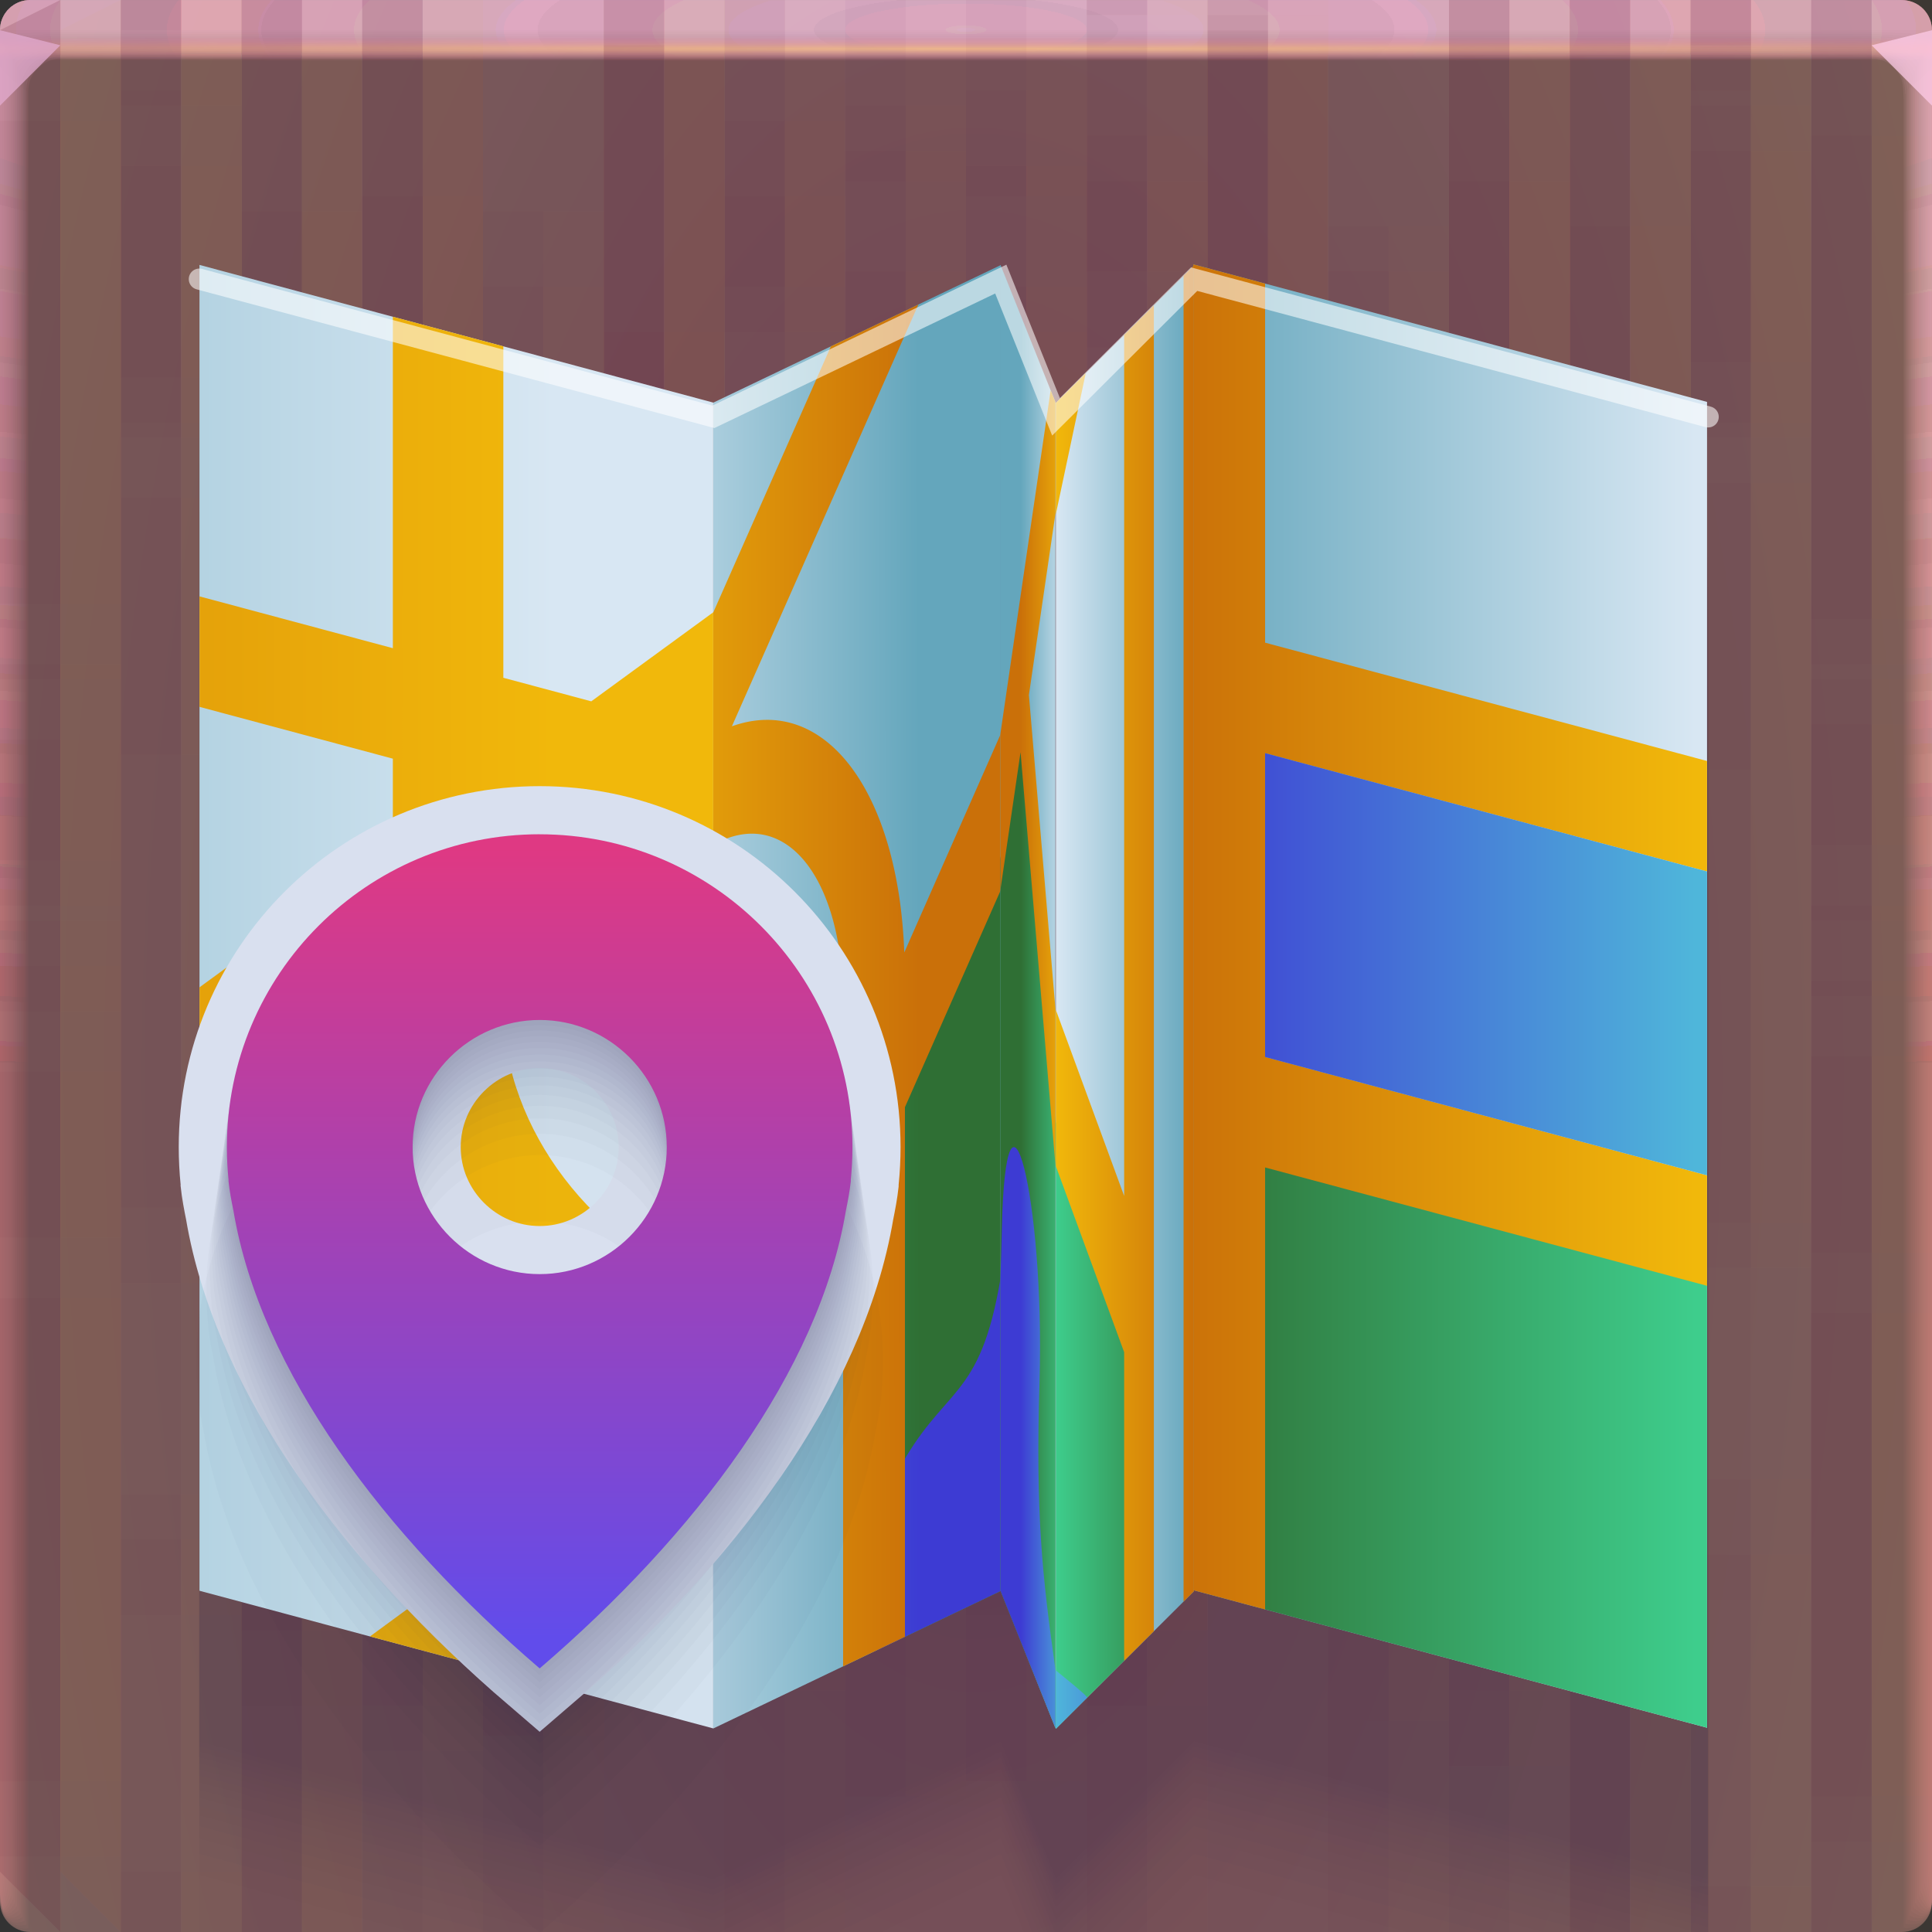 <?xml version="1.0" encoding="UTF-8"?>
<svg width="64" height="64" version="1.1" xmlns="http://www.w3.org/2000/svg" xmlns:xlink="http://www.w3.org/1999/xlink">
	<rect width="100%" height="100%" fill="#333333" stroke="none"/>
	<defs>
		<linearGradient id="linearGradient26581">
			<stop stop-color="#2f6f34" offset="0"/>
			<stop stop-color="#3ecd8c" offset="1"/>
		</linearGradient>
		<linearGradient id="linearGradient26326">
			<stop stop-color="#3d3bd3" offset="0"/>
			<stop stop-color="#4fb6da" offset="1"/>
		</linearGradient>
		<linearGradient id="linearGradient25766">
			<stop stop-color="#ca7009" offset="0"/>
			<stop stop-color="#f1b80b" offset="1"/>
		</linearGradient>
		<linearGradient id="linearGradient11370">
			<stop stop-color="#64a6bc" offset="0"/>
			<stop stop-color="#d8e7f3" offset="1"/>
		</linearGradient>
		<linearGradient id="e">
			<stop stop-color="#ebbbd6" stop-opacity=".11" offset="0"/>
			<stop stop-color="#ff9797" stop-opacity=".039" offset="1"/>
		</linearGradient>
		<radialGradient id="f" cx="31.744" cy="35.593" r="32" gradientTransform="matrix(-1.34 0 0 2.728 74.798 -61.501)" gradientUnits="userSpaceOnUse">
			<stop stop-color="#744655" offset="0"/>
			<stop stop-color="#7b665e" offset="1"/>
		</radialGradient>
		<radialGradient id="g" cx="35.574" cy="1.019" r="32" gradientTransform="matrix(0 1.125 -5.175 0 37.271 -39.029)" gradientUnits="userSpaceOnUse" xlink:href="#e"/>
		<radialGradient id="h" cx="35.574" cy="1.036" r="32" gradientTransform="matrix(0 1.125 -5.175 0 37.363 -39.029)" gradientUnits="userSpaceOnUse" xlink:href="#e"/>
		<radialGradient id="i" cx="35.574" cy="1.055" r="32" gradientTransform="matrix(0 1.125 -5.175 0 37.458 -39.029)" gradientUnits="userSpaceOnUse" xlink:href="#e"/>
		<radialGradient id="j" cx="35.574" cy="1.071" r="32" gradientTransform="matrix(0 1.125 -5.175 0 37.544 -39.029)" gradientUnits="userSpaceOnUse" xlink:href="#e"/>
		<radialGradient id="k" cx="35.574" cy="1.091" r="32" gradientTransform="matrix(0 1.125 -5.175 0 37.648 -39.029)" gradientUnits="userSpaceOnUse" xlink:href="#e"/>
		<radialGradient id="l" cx="35.574" cy="1.113" r="32" gradientTransform="matrix(0 1.125 -5.175 0 37.758 -39.029)" gradientUnits="userSpaceOnUse" xlink:href="#e"/>
		<radialGradient id="m" cx="35.574" cy="1.135" r="32" gradientTransform="matrix(0 1.125 -5.175 0 37.875 -39.029)" gradientUnits="userSpaceOnUse" xlink:href="#e"/>
		<radialGradient id="n" cx="35.574" cy="1.159" r="32" gradientTransform="matrix(0 1.125 -5.175 0 38 -39.029)" gradientUnits="userSpaceOnUse" xlink:href="#e"/>
		<radialGradient id="o" cx="35.574" cy="1.18" r="32" gradientTransform="matrix(0 1.125 -5.175 0 38.107 -39.029)" gradientUnits="userSpaceOnUse" xlink:href="#e"/>
		<radialGradient id="p" cx="35.574" cy="1.208" r="32" gradientTransform="matrix(0 1.125 -5.175 0 38.252 -39.029)" gradientUnits="userSpaceOnUse" xlink:href="#e"/>
		<radialGradient id="q" cx="35.574" cy="1.239" r="32" gradientTransform="matrix(0 1.125 -5.175 0 38.411 -39.029)" gradientUnits="userSpaceOnUse" xlink:href="#e"/>
		<radialGradient id="r" cx="35.574" cy="1.273" r="32" gradientTransform="matrix(0 1.125 -5.175 0 38.587 -39.029)" gradientUnits="userSpaceOnUse" xlink:href="#e"/>
		<radialGradient id="s" cx="35.574" cy="1.304" r="32" gradientTransform="matrix(0 1.125 -5.175 0 38.75 -39.029)" gradientUnits="userSpaceOnUse" xlink:href="#e"/>
		<radialGradient id="t" cx="35.574" cy="1.346" r="32" gradientTransform="matrix(0 1.125 -5.175 0 38.966 -39.029)" gradientUnits="userSpaceOnUse" xlink:href="#e"/>
		<radialGradient id="u" cx="35.574" cy="1.393" r="32" gradientTransform="matrix(0 1.125 -5.175 0 39.208 -39.029)" gradientUnits="userSpaceOnUse" xlink:href="#e"/>
		<radialGradient id="v" cx="35.574" cy="1.439" r="32" gradientTransform="matrix(0 1.125 -5.175 0 39.446 -39.029)" gradientUnits="userSpaceOnUse" xlink:href="#e"/>
		<radialGradient id="w" cx="15.111" cy="1.397" r="32" gradientTransform="matrix(0 .013 -2.532 0 35.666 1.42)" gradientUnits="userSpaceOnUse" xlink:href="#e">
			<stop stop-color="#ffc68a" stop-opacity=".756" offset="0"/>
			<stop stop-color="#ff92bc" stop-opacity="0" offset="1"/>
		</radialGradient>
		<linearGradient id="linearGradient62917" x1="-44.916" x2="-3.149" y1="47.492" y2="47.492" gradientUnits="userSpaceOnUse" xlink:href="#linearGradient11370"/>
		<linearGradient id="linearGradient62919" x1="-44.916" x2="-3.149" y1="47.492" y2="47.492" gradientUnits="userSpaceOnUse" xlink:href="#linearGradient25766"/>
		<linearGradient id="linearGradient62921" x1="39.551" x2="56.467" y1="31.364" y2="31.364" gradientUnits="userSpaceOnUse" xlink:href="#linearGradient11370"/>
		<linearGradient id="linearGradient62933" x1="15.871" x2="-6.084" y1="57" y2="56.925" gradientUnits="userSpaceOnUse" xlink:href="#linearGradient11370"/>
		<linearGradient id="linearGradient62935" x1="15.871" x2="-6.084" y1="57" y2="56.925" gradientUnits="userSpaceOnUse" xlink:href="#linearGradient26581"/>
		<linearGradient id="linearGradient62937" x1="15.871" x2="-6.084" y1="57" y2="56.925" gradientUnits="userSpaceOnUse" xlink:href="#linearGradient26326"/>
		<linearGradient id="linearGradient62939" x1="15.871" x2="-6.084" y1="57" y2="56.925" gradientUnits="userSpaceOnUse" xlink:href="#linearGradient25766"/>
		<linearGradient id="linearGradient62953" x1="28.053" x2="44.97" y1="55.045" y2="55.045" gradientUnits="userSpaceOnUse" xlink:href="#linearGradient11370"/>
		<linearGradient id="linearGradient62955" x1="28.053" x2="44.97" y1="55.045" y2="55.045" gradientUnits="userSpaceOnUse" xlink:href="#linearGradient26581"/>
		<linearGradient id="linearGradient62957" x1="28.053" x2="44.97" y1="55.045" y2="55.045" gradientUnits="userSpaceOnUse" xlink:href="#linearGradient26326"/>
		<linearGradient id="linearGradient62959" x1="28.053" x2="44.97" y1="55.045" y2="55.045" gradientUnits="userSpaceOnUse" xlink:href="#linearGradient25766"/>
		<linearGradient id="linearGradient62973" x1="58.402" x2="39.801" y1="56.998" y2="57" gradientUnits="userSpaceOnUse" xlink:href="#linearGradient11370"/>
		<linearGradient id="linearGradient62975" x1="58.402" x2="39.801" y1="56.998" y2="57" gradientUnits="userSpaceOnUse" xlink:href="#linearGradient26581"/>
		<linearGradient id="linearGradient62977" x1="58.402" x2="39.801" y1="56.998" y2="57" gradientUnits="userSpaceOnUse" xlink:href="#linearGradient26326"/>
		<linearGradient id="linearGradient62979" x1="58.402" x2="39.801" y1="56.998" y2="57" gradientUnits="userSpaceOnUse" xlink:href="#linearGradient25766"/>
		<linearGradient id="linearGradient62993" x1="57.717" x2="76.589" y1="36.265" y2="36.265" gradientUnits="userSpaceOnUse" xlink:href="#linearGradient11370"/>
		<linearGradient id="linearGradient62995" x1="57.717" x2="76.589" y1="36.265" y2="36.265" gradientUnits="userSpaceOnUse" xlink:href="#linearGradient26581"/>
		<linearGradient id="linearGradient62997" x1="57.717" x2="76.589" y1="36.265" y2="36.265" gradientUnits="userSpaceOnUse" xlink:href="#linearGradient25766"/>
		<linearGradient id="linearGradient62999" x1="57.717" x2="76.589" y1="36.265" y2="36.265" gradientUnits="userSpaceOnUse" xlink:href="#linearGradient26326"/>
		<linearGradient id="linearGradient64199" x1="31.856" x2="31.856" y1="49.099" y2="16.189" gradientTransform="matrix(.797 0 0 .797 -7.628 15.15)" gradientUnits="userSpaceOnUse">
			<stop stop-color="#614ceb" offset="0"/>
			<stop stop-color="#df3983" offset="1"/>
		</linearGradient>
	</defs>
	<path d="M1 0C.446 0 0 .446 0 1v62c0 .554.446 1 1 1h62c.554 0 1-.446 1-1V1c0-.554-.446-1-1-1z" fill="url(#f)"/>
	<path transform="translate(0 .002)" d="M1 0C.446 0 0 .446 0 1v62-.224V63 1h1.752c19.15.002 39.445 0 60.213 0H64v62-.334V63 1a.998.998 0 0 0-1-1z" fill="url(#g)"/>
	<path transform="translate(0 .002)" d="M1 0a.998.998 0 0 0-1 1.006v61.98-.197c0-.277.004-.184.01.246.012.016.03-.297.052-.897v-61c.072-.009.133-.013.185-.013.29-.016.357-.032.774-.044.246-.011.496-.019.747-.019 19.183.002 39.392 0 60.2 0 .346 0 .689.012 1.023.03.268.01.389.02.52.033.106 0 .22.01.427.028v60.744c.027.754.05 1.148.059 1.123l.003-.334v.286V1.21c0-.143 0-.22-.002-.224A.996.996 0 0 0 62.986 0H1" fill="url(#h)"/>
	<path transform="translate(0 .002)" d="M1 0a.998.998 0 0 0-1 1.006v61.966-.169c0-.245.008-.145.021.266.022.034.06-.247.104-.807V1.274a.744.744 0 0 1 .173-.025c.27-.031.341-.064.743-.088.242-.022.492-.037.742-.037 19.217.002 39.34 0 60.187 0 .347 0 .69.024 1.013.06.256.02.372.042.494.065.1 0 .206.02.398.057v60.731c.055.703.102 1.052.119 1.003.004-.154.006-.265.006-.333v.237V1.196c0-.139 0-.215-.003-.224A.994.994 0 0 0 63.19.02a1.025 1.025 0 0 0-.217-.02H1" fill="url(#i)"/>
	<path transform="translate(0 .002)" d="M1 0a.998.998 0 0 0-1 1.005v61.953-.14c0-.213.012-.107.031.287.034.05.091-.198.156-.718V1.413a.45.45 0 0 1 .16-.037c.252-.048.327-.097.715-.132.238-.034.487-.056.737-.056 19.25.002 39.286 0 60.173 0 .348 0 .688.036 1.001.09.244.029.356.062.47.098.091 0 .19.03.37.085v60.718c.082.653.151.957.176.884.007-.152.01-.262.01-.333v.188V1.184c0-.135 0-.21-.004-.224a.992.992 0 0 0-.819-.94 1.041 1.041 0 0 0-.217-.018H.999" fill="url(#j)"/>
	<path transform="translate(0 .002)" d="M1 0a.998.998 0 0 0-1 1.005v61.939-.113c0-.18.015-.068.042.308.045.067.121-.149.208-.629V1.55a.312.312 0 0 1 .148-.05c.232-.063.311-.128.684-.176.234-.044.483-.074.732-.074 19.284.002 39.234 0 60.16 0 .35 0 .689.048.991.12.232.039.34.083.444.13.085 0 .176.04.341.114v60.704c.11.603.203.862.236.764a5.23 5.23 0 0 0 .014-.333v.14V1.168c0-.13-.002-.206-.006-.224a.991.991 0 0 0-.83-.927 1.066 1.066 0 0 0-.22-.017H1" fill="url(#k)"/>
	<path transform="translate(0 .002)" d="M1 0a.998.998 0 0 0-1 1.004V62.93v-.084c0-.148.02-.029.052.328.056.084.152-.099.26-.539V1.686c.053-.04.097-.061.136-.061.212-.08.297-.16.655-.22.23-.056.477-.093.727-.093 19.317.002 39.18 0 60.147 0 .35 0 .688.06.98.151.22.047.322.102.418.162.078 0 .162.049.313.142v60.69c.137.553.253.767.295.645A4.7 4.7 0 0 0 64 62.77v.09V1.155c0-.126-.002-.202-.007-.224a.99.99 0 0 0-.843-.914A1.099 1.099 0 0 0 62.932 0H1" fill="url(#l)"/>
	<path transform="translate(0 .002)" d="M1 0a.998.998 0 0 0-1 1.004v61.912-.056c0-.117.023.01.063.349.067.1.182-.05.312-.45V1.824c.048-.049.088-.074.123-.074.193-.095.282-.192.626-.264.225-.067.472-.11.721-.11h60.133c.352 0 .688.071.97.18.144.033.279.1.393.194.07 0 .147.059.284.17V62.6c.164.502.304.671.354.524.014-.14.02-.25.02-.331v.042V1.14c0-.121-.002-.197-.009-.224a.99.99 0 0 0-.854-.902A1.142 1.142 0 0 0 62.918 0H1" fill="url(#m)"/>
	<path transform="translate(0 .002)" d="M1 0a.998.998 0 0 0-1 1.004v61.898-.029c0-.084.027.049.073.37.079.117.212 0 .365-.36V1.96c.043-.057.079-.086.11-.086.174-.112.267-.225.596-.309a2.19 2.19 0 0 1 .717-.129c19.385.002 39.075 0 60.12 0 .353 0 .687.084.958.211a.81.81 0 0 1 .368.227c.063 0 .132.068.256.199v60.665c.192.452.354.576.413.404.014-.11.022-.22.024-.33V1.125c0-.117-.004-.193-.01-.224a.99.99 0 0 0-.868-.89A1.198 1.198 0 0 0 62.905 0H1" fill="url(#n)"/>
	<path transform="translate(0 .002)" d="M1 0a.998.998 0 0 0-1 1.003v61.885c0-.052.03.087.084.39.09.135.242.05.416-.27V2.097C.538 2.034.57 2 .599 2c.154-.127.251-.257.566-.352.217-.089.463-.148.711-.148 19.418.002 39.022 0 60.107 0 .355 0 .687.096.947.242.138.05.257.14.343.258.056 0 .118.079.227.227v60.651c.22.402.406.482.473.285.018-.132.027-.243.027-.33V1.112c0-.113-.004-.188-.012-.224a.99.99 0 0 0-.879-.877A1.273 1.273 0 0 0 62.891 0H1.001" fill="url(#o)"/>
	<path transform="translate(0 .002)" d="M1 0a.998.998 0 0 0-1 1.003v61.899c0-.02.035.126.094.41.101.152.273.1.468-.18V2.235c.034-.073.062-.11.087-.11.135-.143.236-.29.536-.397.213-.1.459-.166.707-.166 19.452.002 38.969 0 60.093 0 .356 0 .687.108.936.272.134.06.246.162.317.29.05 0 .103.089.2.256v60.64c.246.352.455.386.531.165.02-.128.03-.239.03-.33V1.1c0-.108-.004-.184-.013-.224a.99.99 0 0 0-.891-.864 1.376 1.376 0 0 0-.218-.01H1" fill="url(#p)"/>
	<path transform="translate(0 .002)" d="M1 0a.998.998 0 0 0-1 1.002v61.913c0 .013.039.165.105.432.112.168.303.148.52-.092V2.373c.029-.081.053-.123.074-.123.116-.159.222-.321.507-.44a1.52 1.52 0 0 1 .701-.185c19.486.002 38.916 0 60.08 0 .357 0 .687.12.925.302a.66.66 0 0 1 .292.323c.043 0 .089.098.171.284V63.16c.275.302.507.29.591.046.022-.125.034-.236.034-.33V1.085c0-.104-.005-.18-.016-.224a.99.99 0 0 0-.903-.852 1.514 1.514 0 0 0-.218-.008H1" fill="url(#q)"/>
	<path transform="translate(0 .002)" d="M1 0a.998.998 0 0 0-1 1.002V62.93c0 .045.042.203.115.453.123.184.333.197.572-.003V2.51c.024-.089.045-.135.062-.135.097-.174.207-.353.478-.484.204-.122.448-.203.696-.203 19.519.002 38.863 0 60.067 0a1.4 1.4 0 0 1 .914.332c.15.103.224.225.267.355.035 0 .073.108.142.313V63.3c.302.251.557.196.65-.074a1.7 1.7 0 0 0 .037-.33V1.071c0-.1-.006-.175-.017-.224a.99.99 0 0 0-.915-.84A1.712 1.712 0 0 0 62.85 0H1" fill="url(#r)"/>
	<path transform="translate(0 .002)" d="M1 0a.998.998 0 0 0-1 1.002v61.942c0 .077.046.242.126.473.134.201.363.246.624.086V2.647C.77 2.55.785 2.5.8 2.5a.981.981 0 0 1 .447-.529c.2-.133.444-.221.691-.221 19.553.002 38.811 0 60.053 0 .36 0 .686.144.903.362a.688.688 0 0 1 .242.388c.028 0 .059.118.114.341v60.598c.33.2.608.1.709-.194.026-.117.04-.228.04-.329V1.056c0-.095-.006-.17-.018-.224a.991.991 0 0 0-.927-.827A2.015 2.015 0 0 0 62.836 0H1" fill="url(#s)"/>
	<path transform="translate(0 .002)" d="M1 0a.998.998 0 0 0-1 1.001v61.956c0 .11.05.281.136.494.146.218.394.296.677.176V2.784c.014-.105.026-.16.036-.16a.967.967 0 0 1 .419-.572c.196-.144.439-.24.686-.24 19.586.002 38.758 0 60.04 0 .36 0 .685.156.892.392a.73.73 0 0 1 .216.42c.021 0 .044.128.086.37v60.585c.356.15.658.005.768-.314.029-.114.044-.224.044-.328V1.042c0-.09-.007-.166-.02-.224a.992.992 0 0 0-.94-.814 2.524 2.524 0 0 0-.217-.005H1" fill="url(#t)"/>
	<path transform="translate(0 .002)" d="M1 0a.998.998 0 0 0-1 1v61.972c0 .142.054.32.147.515.156.241.453.35.728.265V2.922c.01-.114.018-.172.025-.172a.97.97 0 0 1 .389-.617c.192-.155.434-.258.68-.258 19.62.002 38.705 0 60.027 0 .362 0 .686.168.882.422.11.127.176.286.19.453.015 0 .03.137.057.398V63.72c.385.1.71-.09.828-.434.03-.11.047-.22.047-.328V1.028c0-.086-.007-.161-.021-.224a.994.994 0 0 0-.951-.802A3.563 3.563 0 0 0 62.809 0H1" fill="url(#u)"/>
	<path transform="translate(0 .002)" d="M1 0a.998.998 0 0 0-1 1v61.986c0 .174.058.358.157.535.17.259.473.397.78.355V3.06c.005-.122.01-.185.013-.185a.987.987 0 0 1 .36-.66c.187-.166.429-.277.675-.277 19.653.002 38.652 0 60.013 0 .363 0 .685.18.87.452.102.141.16.31.166.485.007 0 .015.147.028.427V63.86c.412.05.76-.186.887-.553a1.1 1.1 0 0 0 .05-.328V1.014A.996.996 0 0 0 63.014 0a6.67 6.67 0 0 0-.219 0H1" fill="url(#v)"/>
	<path transform="translate(0 .002)" d="M1 0a.998.998 0 0 0-1 1v1h64v-.998a.998.998 0 0 0-1-1H1z" fill="url(#w)"/>
	<path d="m0 1v2.5l2-2zm64 2.5-2-2 2-0.5z" fill="#ffccf4" fill-opacity=".734"/>
	<g>
		<g>
			<g fill="#662f43" fill-opacity=".04">
				<path d="M2 0 0 1v21.5h2zm2 0v3.5h2V0zm4 0v17.5h2V0zm4 0v32.5h2V0zm8 0v27.5h2V0zm16 0v.5h2V0zm12 0v19.5h2V0zm4 0v33.5h2V0zm4 0v14.5h2V0zm4 0v30.5h2V0zM40 .5v37h2V.5zm-36 5v37h2v-37zm28 0v37h2v-37zm-8 1v37h2v-37zm-8 3v37h2v-37zm12 2v37h2v-37zm16 5v37h2v-37zm-36 3v37h2v-37zm28 0v37h2v-37zm12 2v37h2v-37zm-48 3v37h2v-37zm60 8V64h2V32.5zm-8 5V64h2V37.5zm4 14V64h2V51.5z"/>
				<path d="M2 0 0 1v29h2zm2 0v14h2V0zm4 0v33h2V0zm4 0v19h2V0zm8 0v37h2V0zm20 0v27h2V0zm8 0v32h2V0zm4 0v17h2V0zm4 0v3h2V0zm4 0v22h2V0zM28 5v37h2V5zm28 0v37h2V5zM36 6v37h2V6zm8 3v37h2V9zm-12 2v37h2V11zm-16 5v37h2V16zm8 3v37h2V19zm28 0v37h2V19zm-40 2v37h2V21zm48 3v37h2V24zM0 32v30l2 2V32zm8 5v27h2V37zM4 51v13h2V51z"/>
				<path d="M2 0 0 1v27.5h2zm2 0v12.5h2V0zm4 0v31.5h2V0zm4 0v17.5h2V0zm8 0v35.5h2V0zm20 0v25.5h2V0zm8 0v30.5h2V0zm4 0v15.5h2V0zm4 0v1.5h2V0zm4 0v20.5h2V0zM28 3.5v37h2v-37zm28 0v37h2v-37zm-20 1v37h2v-37zm8 3v37h2v-37zm-12 2v37h2v-37zm-16 5v37h2v-37zm8 3v37h2v-37zm28 0v37h2v-37zm-40 2v37h2v-37zm48 3v37h2v-37zm-60 8V62l2 2V30.5zm8 5V64h2V35.5zm-4 14V64h2V49.5z"/>
				<path d="M2 0 0 1v19h2zm2 0v1h2V0zm4 0v15h2V0zm4 0v30h2V0zm8 0v25h2V0zm20 0v35h2V0zm8 0v17h2V0zm4 0v31h2V0zm4 0v12h2V0zm4 0v28h2V0zM4 3v37h2V3zm28 0v37h2V3zm-8 1v37h2V4zm-8 3v37h2V7zm12 2v37h2V9zm16 5v37h2V14zM8 17v37h2V17zm28 0v37h2V17zm12 2v37h2V19zM0 22v37h2V22zm60 8v34h2V30zm-8 5v29h2V35zm4 14v15h2V49z"/>
				<path d="M2 0 0 1v32.5h2zm2 0v14.5h2V0zm4 0v28.5h2V0zm16 0v9.5h2V0zm8 0v6.5h2V0zm4 0v11.5h2V0zm12 0v30.5h2V0zm8 0v25.5h2V0zM20 1.5v37h2v-37zm40 3v37h2v-37zm-48 2v37h2v-37zm40 1v37h2v-37zm-12 4v37h2v-37zm-36 5v37h2v-37zm28 0v37h2v-37zm-8 1v37h2v-37zm-8 3v37h2v-37zm12 2v37h2v-37zm16 5V64h2V27.5zm-36 3V64h2V30.5zm28 0V64h2V30.5zm12 2V64h2V32.5zm-48 3V62l2 2V35.5zm60 8V64h2V43.5zm-8 5V64h2V48.5zm4 14V64h2v-1.5z"/>
				<path d="M4 0v25h2V0zm8 0v30h2V0zm12 0v11h2V0zm4 0v6h2V0zm8 0v9h2V0zm16 0v28h2V0zm4 0v14h2V0zm4 0v33h2V0zM40 1v37h2V1zM0 4v37h2V4zm48 2v37h2V6zM8 7v37h2V7zm12 4v37h2V11zm8 5v37h2V16zm28 0v37h2V16zm-20 1v37h2V17zm8 3v37h2V20zm-12 2v37h2V22zm-16 5v37h2V27zm8 3v34h2V30zm28 0v34h2V30zm-40 2v32h2V32zm48 3v29h2V35zM0 43v19l2 2V43zm8 5v16h2V48zM4 62v2h2v-2z"/>
			</g>
			<g fill="#ff953a" fill-opacity=".01">
				<path d="M4 0 2 1v21.5h2zm2 0v3.5h2V0zm4 0v17.5h2V0zm4 0v32.5h2V0zm8 0v27.5h2V0zm16 0v.5h2V0zm12 0v19.5h2V0zm4 0v33.5h2V0zm4 0v14.5h2V0zm4 0v30.5h2V0zM42 .5v37h2V.5zm-36 5v37h2v-37zm28 0v37h2v-37zm-8 1v37h2v-37zm-8 3v37h2v-37zm12 2v37h2v-37zm16 5v37h2v-37zm-36 3v37h2v-37zm28 0v37h2v-37zm12 2v37h2v-37zm-48 3v37h2v-37zm60 8V64h2V32.5zm-8 5V64h2V37.5zm4 14V64h2V51.5z"/>
				<path d="M4 0 2 1v29h2zm2 0v14h2V0zm4 0v33h2V0zm4 0v19h2V0zm8 0v37h2V0zm20 0v27h2V0zm8 0v32h2V0zm4 0v17h2V0zm4 0v3h2V0zm4 0v22h2V0zM30 5v37h2V5zm28 0v37h2V5zM38 6v37h2V6zm8 3v37h2V9zm-12 2v37h2V11zm-16 5v37h2V16zm8 3v37h2V19zm28 0v37h2V19zm-40 2v37h2V21zm48 3v37h2V24zM2 32v30l2 2V32zm8 5v27h2V37zM6 51v13h2V51z"/>
				<path d="M4 0 2 1v27.5h2zm2 0v12.5h2V0zm4 0v31.5h2V0zm4 0v17.5h2V0zm8 0v35.5h2V0zm20 0v25.5h2V0zm8 0v30.5h2V0zm4 0v15.5h2V0zm4 0v1.5h2V0zm4 0v20.5h2V0zM30 3.5v37h2v-37zm28 0v37h2v-37zm-20 1v37h2v-37zm8 3v37h2v-37zm-12 2v37h2v-37zm-16 5v37h2v-37zm8 3v37h2v-37zm28 0v37h2v-37zm-40 2v37h2v-37zm48 3v37h2v-37zm-60 8V62l2 2V30.5zm8 5V64h2V35.5zm-4 14V64h2V49.5z"/>
				<path d="M4 0 2 1v19h2zm2 0v1h2V0zm4 0v15h2V0zm4 0v30h2V0zm8 0v25h2V0zm20 0v35h2V0zm8 0v17h2V0zm4 0v31h2V0zm4 0v12h2V0zm4 0v28h2V0zM6 3v37h2V3zm28 0v37h2V3zm-8 1v37h2V4zm-8 3v37h2V7zm12 2v37h2V9zm16 5v37h2V14zm-36 3v37h2V17zm28 0v37h2V17zm12 2v37h2V19zM2 22v37h2V22zm60 8v34h2V30zm-8 5v29h2V35zm4 14v15h2V49z"/>
				<path d="M4 0 2 1v32.5h2zm2 0v14.5h2V0zm4 0v28.5h2V0zm16 0v9.5h2V0zm8 0v6.5h2V0zm4 0v11.5h2V0zm12 0v30.5h2V0zm8 0v25.5h2V0zM22 1.5v37h2v-37zm40 3v37h2v-37zm-48 2v37h2v-37zm40 1v37h2v-37zm-12 4v37h2v-37zm-36 5v37h2v-37zm28 0v37h2v-37zm-8 1v37h2v-37zm-8 3v37h2v-37zm12 2v37h2v-37zm16 5V64h2V27.5zm-36 3V64h2V30.5zm28 0V64h2V30.5zm12 2V64h2V32.5zm-48 3V62l2 2V35.5zm60 8V64h2V43.5zm-8 5V64h2V48.5zm4 14V64h2v-1.5z"/>
				<path d="M6 0v25h2V0zm8 0v30h2V0zm12 0v11h2V0zm4 0v6h2V0zm8 0v9h2V0zm16 0v28h2V0zm4 0v14h2V0zm4 0v33h2V0zM42 1v37h2V1zM2 4v37h2V4zm48 2v37h2V6zM10 7v37h2V7zm12 4v37h2V11zm8 5v37h2V16zm28 0v37h2V16zm-20 1v37h2V17zm8 3v37h2V20zm-12 2v37h2V22zm-16 5v37h2V27zm8 3v34h2V30zm28 0v34h2V30zm-40 2v32h2V32zm48 3v29h2V35zM2 43v19l2 2V43zm8 5v16h2V48zM6 62v2h2v-2z"/>
			</g>
		</g>
	</g>
	<g>
		<g transform="translate(0,5)" fill="#15004e" fill-opacity=".02" opacity=".541">
			<path d="m6.6 15.344v43.943l5.652 1.516 2.404 0.644 8.973 2.404v-2e-3l4.299-2.061 1.162-0.555 0.803-0.387 0.037-0.018 0.047-0.021 3.174-1.522 1.83 4.562 1.043-1.039 1.279-1.275 0.926-0.924 0.984-0.981 0.344-0.342 2.381 0.637 14.648 3.926v-43.943l-14.648-3.926-2.381-0.637-0.344 0.342-0.984 0.98-0.984 0.983-1.273 1.268v2e-3l-0.99 0.986-1.83-4.562-2.728 1.309-2.898 1.389-3.894 1.865-6.957-1.863z"/>
			<path d="m6.6 13.168v43.943l8.057 2.16 8.973 2.404v-2e-3l4.299-2.061 1.162-0.555 0.803-0.387 0.037-0.018 0.047-0.021 3.174-1.522 1.83 4.562 1.043-1.039 1.279-1.275 0.926-0.924 0.984-0.981 0.344-0.342 2.381 0.637 14.648 3.926v-43.943l-14.648-3.926-2.381-0.637-0.344 0.342-0.984 0.981-0.984 0.982-1.273 1.268v2e-3l-0.99 0.986-1.83-4.562-2.728 1.309-2.898 1.389-3.894 1.865-6.957-1.863z"/>
			<path d="m6.6 12.472v43.943l5.652 1.516 2.404 0.644 8.973 2.404v-2e-3l4.299-2.061 1.162-0.555 0.803-0.387 0.037-0.018 0.047-0.021 3.174-1.522 1.83 4.562 1.043-1.039 1.279-1.275 0.926-0.924 0.984-0.98 0.344-0.342 2.381 0.637 14.648 3.926v-43.943l-14.648-3.926-2.381-0.637-0.344 0.342-0.984 0.981-0.984 0.982-1.273 1.268v2e-3l-0.99 0.986-1.83-4.562-2.728 1.309-2.898 1.389-3.894 1.865-6.957-1.863z"/>
			<path d="m6.6 11.967v43.943l5.652 1.516 2.404 0.644 8.973 2.404v-2e-3l4.299-2.061 1.162-0.555 0.803-0.387 0.037-0.018 0.047-0.021 3.174-1.522 1.83 4.562 1.043-1.039 1.279-1.275 0.926-0.924 0.984-0.981 0.344-0.342 2.381 0.637 14.648 3.926v-43.943l-14.648-3.926-2.381-0.637-0.344 0.342-0.984 0.981-0.984 0.982-1.273 1.268v2e-3l-0.99 0.986-1.83-4.562-2.728 1.309-2.898 1.389-3.894 1.865-6.957-1.863z"/>
			<path d="m6.6 11.555v43.943l5.652 1.516 2.404 0.644 8.973 2.404v-2e-3l4.299-2.061 1.162-0.555 0.803-0.387 0.037-0.018 0.047-0.021 3.174-1.522 1.83 4.562 1.043-1.039 1.279-1.275 0.926-0.924 0.984-0.981 0.344-0.342 2.381 0.637 14.648 3.926v-43.943l-14.648-3.926-2.381-0.637-0.344 0.342-0.984 0.98-0.984 0.983-1.273 1.268v2e-3l-0.99 0.986-1.83-4.562-2.728 1.309-2.898 1.389-3.894 1.865-6.957-1.863z"/>
			<path d="m6.6 11.201v43.943l5.652 1.516 2.404 0.644 8.973 2.404v-2e-3l4.299-2.061 1.162-0.555 0.803-0.387 0.037-0.018 0.047-0.021 3.174-1.522 1.83 4.562 1.043-1.039 1.279-1.275 0.926-0.924 0.984-0.98 0.344-0.342 2.381 0.637 14.648 3.926v-43.943l-14.648-3.926-2.381-0.637-0.344 0.342-0.984 0.981-0.984 0.982-1.273 1.268v2e-3l-0.99 0.986-1.83-4.562-2.728 1.309-2.898 1.389-3.894 1.865-6.957-1.863z"/>
			<path d="m6.6 10.887v43.943l5.652 1.516 2.404 0.644 8.973 2.404v-2e-3l4.299-2.061 1.162-0.555 0.803-0.387 0.037-0.018 0.047-0.021 3.174-1.522 1.83 4.562 1.043-1.039 1.279-1.275 0.926-0.924 0.984-0.98 0.344-0.342 2.381 0.637 14.648 3.926v-43.943l-14.648-3.926-2.381-0.637-0.344 0.342-0.984 0.98-0.984 0.983-1.273 1.268v2e-3l-0.99 0.986-1.83-4.562-2.728 1.309-2.898 1.389-3.894 1.865-6.957-1.863z"/>
			<path d="m6.6 10.604v43.943l8.057 2.16 8.973 2.404v-2e-3l4.299-2.061 1.162-0.555 0.803-0.387 0.037-0.018 0.047-0.021 3.174-1.521 1.83 4.562 1.043-1.039 1.279-1.275 0.926-0.924 0.984-0.981 0.344-0.342 2.381 0.637 14.648 3.926v-43.943l-14.648-3.926-2.381-0.637-0.344 0.342-0.984 0.981-0.984 0.982-1.273 1.268v2e-3l-0.99 0.986-1.83-4.562-2.728 1.309-2.898 1.389-3.894 1.865-6.957-1.863z"/>
			<path d="m6.6 10.344v43.943l8.057 2.16 8.973 2.404v-2e-3l4.299-2.061 1.162-0.555 0.803-0.387 0.037-0.018 0.047-0.021 3.174-1.521 1.83 4.562 1.043-1.039 1.279-1.275 0.926-0.924 0.984-0.981 0.344-0.342 2.381 0.637 14.648 3.926v-43.943l-14.648-3.926-2.381-0.637-0.344 0.342-0.984 0.981-0.984 0.982-1.273 1.268v2e-3l-0.99 0.986-1.83-4.562-2.728 1.309-2.898 1.389-3.894 1.865-6.957-1.863z"/>
			<path d="m6.6 10.103v43.943l5.652 1.516 2.404 0.644 8.973 2.404v-2e-3l4.299-2.061 1.162-0.555 0.803-0.387 0.037-0.018 0.047-0.021 3.174-1.522 1.83 4.562 1.043-1.039 1.279-1.275 0.926-0.924 0.984-0.98 0.344-0.342 2.381 0.637 14.648 3.926v-43.943l-14.648-3.926-2.381-0.637-0.344 0.342-0.984 0.98-0.984 0.983-1.273 1.268v2e-3l-0.99 0.986-1.83-4.562-2.728 1.309-2.898 1.389-3.894 1.865-6.957-1.863z"/>
			<path d="m6.6 9.877v43.943l5.652 1.516 2.404 0.644 8.973 2.404v-2e-3l4.299-2.061 1.162-0.555 0.803-0.387 0.037-0.018 0.047-0.021 3.174-1.522 1.83 4.562 1.043-1.039 1.279-1.275 0.926-0.924 0.984-0.981 0.344-0.342 2.381 0.637 14.648 3.926v-43.943l-14.648-3.926-2.381-0.637-0.344 0.342-0.984 0.981-0.984 0.982-1.273 1.268v2e-3l-0.99 0.986-1.83-4.562-2.728 1.309-2.898 1.389-3.894 1.865-6.957-1.863z"/>
			<path d="m6.6 9.665v43.943l5.652 1.516 2.404 0.644 8.973 2.404v-2e-3l4.299-2.061 1.162-0.555 0.803-0.387 0.037-0.018 0.047-0.021 3.174-1.522 1.83 4.562 1.043-1.039 1.279-1.275 0.926-0.924 0.984-0.98 0.344-0.342 2.381 0.637 14.648 3.926v-43.943l-14.648-3.926-2.381-0.637-0.344 0.342-0.984 0.98-0.984 0.982-1.273 1.268v2e-3l-0.99 0.986-1.83-4.563-2.728 1.309-2.898 1.389-3.894 1.865-6.957-1.863z"/>
			<path d="m6.6 9.463v43.943l5.652 1.516 2.404 0.644 8.973 2.404v-2e-3l4.299-2.061 1.162-0.555 0.803-0.387 0.037-0.018 0.047-0.021 3.174-1.522 1.83 4.562 1.043-1.039 1.279-1.275 0.926-0.924 0.984-0.981 0.344-0.342 2.381 0.637 14.648 3.926v-43.943l-14.648-3.926-2.381-0.637-0.344 0.342-0.984 0.981-0.984 0.982-1.273 1.268v2e-3l-0.99 0.986-1.83-4.562-2.728 1.309-2.898 1.389-3.894 1.865-6.957-1.863z"/>
			<path d="m6.6 9.272v43.943l5.652 1.516 2.404 0.644 8.973 2.404v-2e-3l4.299-2.061 1.162-0.555 0.803-0.387 0.037-0.018 0.047-0.021 3.174-1.522 1.83 4.562 1.043-1.039 1.279-1.275 0.926-0.924 0.984-0.98 0.344-0.342 2.381 0.637 14.648 3.926v-43.943l-14.648-3.926-2.381-0.637-0.344 0.342-0.984 0.98-0.984 0.982-1.273 1.268v2e-3l-0.99 0.986-1.83-4.562-2.728 1.309-2.898 1.389-3.894 1.865-6.957-1.863z"/>
			<path d="m6.6 9.089v43.943l5.652 1.516 2.404 0.644 8.973 2.404v-2e-3l4.299-2.061 1.162-0.555 0.803-0.387 0.037-0.018 0.047-0.021 3.174-1.522 1.83 4.562 1.043-1.039 1.279-1.275 0.926-0.924 0.984-0.981 0.344-0.342 2.381 0.637 14.648 3.926v-43.943l-14.648-3.926-2.381-0.637-0.344 0.342-0.984 0.98-0.984 0.982-1.273 1.268v2e-3l-0.99 0.986-1.83-4.562-2.728 1.309-2.898 1.389-3.894 1.865-6.957-1.863z"/>
			<path d="m6.6 8.914v43.943l8.057 2.16 8.973 2.404v-2e-3l4.299-2.061 1.162-0.555 0.803-0.387 0.037-0.018 0.047-0.021 3.174-1.522 1.83 4.562 1.043-1.039 1.279-1.275 0.926-0.924 0.984-0.981 0.344-0.342 2.381 0.637 14.648 3.926v-43.943l-14.648-3.926-2.381-0.637-0.344 0.342-0.984 0.981-0.984 0.982-1.273 1.268v2e-3l-0.99 0.986-1.83-4.562-2.728 1.309-2.898 1.389-3.894 1.865-6.957-1.863z"/>
			<path d="m6.6 8.746v43.943l5.652 1.516 2.404 0.644 8.973 2.404v-2e-3l4.299-2.061 1.162-0.555 0.803-0.387 0.037-0.018 0.047-0.021 3.174-1.522 1.83 4.562 1.043-1.039 1.279-1.275 0.926-0.924 0.984-0.98 0.344-0.342 2.381 0.637 14.648 3.926v-43.943l-14.648-3.926-2.381-0.637-0.344 0.342-0.984 0.98-0.984 0.982-1.273 1.268v2e-3l-0.99 0.986-1.83-4.562-2.728 1.309-2.898 1.389-3.894 1.865-6.957-1.863z"/>
		</g>
		<g fill="url(#linearGradient62921)">
			<g stroke-width="1.193">
				<path transform="matrix(.915 0 0 -.915 21.248 63.211)" d="m-16 11.492v48l18.6-4.984v-48z" fill="url(#linearGradient62917)"/>
				<path transform="matrix(.915 0 0 -.915 21.248 63.211)" d="m-9.828 9.838 12.04 8.815c-5.905 1.97-10.67 7.94-11.161 13.95l-0.05 0.013v0.182l-7-5.109v5.65l7 5.11v3.167l-7 1.876v4l7-1.876v12l4-1.071v-12l3.183-0.853 4.416 3.223v-8.422c-1.586 0.347-3.043 0.207-4.25-0.33l-1.854-1.353c-0.94-1.06-1.496-2.517-1.496-4.265 0-4.307 3.348-8.67 7.6-10.017v-9.248l-6.6-4.832v-0.171z" color="#000000" fill="url(#linearGradient62919)" style="font-feature-settings:normal;font-variant-alternates:normal;font-variant-caps:normal;font-variant-ligatures:normal;font-variant-numeric:normal;font-variant-position:normal;isolation:auto;mix-blend-mode:normal;shape-padding:0;text-decoration-color:#000000;text-decoration-line:none;text-decoration-style:solid;text-indent:0;text-orientation:mixed;text-transform:none;white-space:normal"/>
			</g>
			<g stroke-width="1.596">
				<path transform="matrix(.512 -.245 0 -.915 22.297 66.13)" d="m2.6 9v48h18.6v-48z" fill="url(#linearGradient62933)"/>
				<path transform="matrix(.512 -.245 0 -.915 22.297 66.13)" d="m14.838 9c-0.149 0.7-5e-3 1.461-0.063 2.18l-0.5 17.492c0.49 0.774 1.293 1.339 1.907 2.03l5.017 4.802v-26.504z" fill="url(#linearGradient62935)"/>
				<path transform="matrix(.512 -.245 0 -.915 22.297 66.13)" d="m13.268 9c-1.57 1.752-1.657 3.806 1.223 6.074 3.033 2.39 5.35 1.087 6.709 5.287v-11.36z" fill="url(#linearGradient62937)"/>
				<path transform="matrix(.512 -.245 0 -.915 22.297 66.13)" d="m11 9v15.09c-0.184-0.166-0.37-0.328-0.564-0.482l-7.836-7.836v9.248c0.133-7e-3 0.265-0.02 0.4-0.02 1.752 0 3.36 0.56 4.674 1.502l1.824 1.824a7.974 7.974 0 0 1 1.502 4.674c0 4.442-3.558 8-8 8-0.135 0-0.267-9e-3 -0.4-0.015v8.421l7.609 7.594h5.662l-12.066-12.04c5.969-0.402 10.762-5.202 11.154-11.173l6.24 6.24v-5.656l-6.199-6.199v-19.172z" color="#000000" fill="url(#linearGradient62939)" style="font-feature-settings:normal;font-variant-alternates:normal;font-variant-caps:normal;font-variant-ligatures:normal;font-variant-numeric:normal;font-variant-position:normal;isolation:auto;mix-blend-mode:normal;shape-padding:0;text-decoration-color:#000000;text-decoration-line:none;text-decoration-style:solid;text-indent:0;text-orientation:mixed;text-transform:none;white-space:normal"/>
			</g>
			<g stroke-width="3.639">
				<path transform="matrix(.098 .245 0 -.915 31.063 55.73)" d="m21.199 9v48h18.602v-48z" fill="url(#linearGradient62953)"/>
				<path transform="matrix(.098 .245 0 -.915 31.063 55.73)" d="m21.199 9v26.504l6.574 6.291c0.52 0.256 0.8-0.511 1.178-0.752 3.445-3.445 7.149-6.762 10.85-10.08v-21.963z" fill="url(#linearGradient62955)"/>
				<path transform="matrix(.098 .245 0 -.915 31.063 55.73)" d="m21.199 9v11.361c0.169 0.522 0.326 1.114 0.465 1.824 1.36 6.97 14.62 5.073 12.744-2.097-1.355-5.178 0.947-6.78 5.392-8.973v-2.115z" fill="url(#linearGradient62957)"/>
				<path transform="matrix(.098 .245 0 -.915 31.063 55.73)" d="m39.801 29.371-11.801 11.801-6.8-6.8v5.655l16.971 16.973h1.63v-4.027l-8.974-8.973 8.973-8.972z" color="#000000" fill="url(#linearGradient62959)" style="font-feature-settings:normal;font-variant-alternates:normal;font-variant-caps:normal;font-variant-ligatures:normal;font-variant-numeric:normal;font-variant-position:normal;isolation:auto;mix-blend-mode:normal;shape-padding:0;text-decoration-color:#000000;text-decoration-line:none;text-decoration-style:solid;text-indent:0;text-orientation:mixed;text-transform:none;white-space:normal"/>
			</g>
			<g stroke-width="2.301">
				<path transform="matrix(.246 -.245 0 -.915 25.185 75.255)" d="m39.801 9v48h18.6v-48z" fill="url(#linearGradient62973)"/>
				<path transform="matrix(.246 -.245 0 -.915 25.185 75.255)" d="m39.801 9v21.963c3.543-3.176 7.084-6.354 10.383-9.652 0.2-0.895 0.032-1.864 0.088-2.787-0.022-2.84-0.957-6.695-1.033-9.524z" fill="url(#linearGradient62975)"/>
				<path transform="matrix(.246 -.245 0 -.915 25.185 75.255)" d="m39.801 9v2.115c1.134-0.56 2.317-1.12 3.72-1.832 0.187-0.094 0.35-0.189 0.516-0.283z" fill="url(#linearGradient62977)"/>
				<path transform="matrix(.246 -.245 0 -.915 25.185 75.255)" d="m49 9v11.172l-9.2 9.2v5.655l9.2-9.199v31.172h4v-48zm8 0v48h1.4v-48zm-17.199 43.973v4.027h4.027z" color="#000000" fill="url(#linearGradient62979)" style="font-feature-settings:normal;font-variant-alternates:normal;font-variant-caps:normal;font-variant-ligatures:normal;font-variant-numeric:normal;font-variant-position:normal;isolation:auto;mix-blend-mode:normal;shape-padding:0;text-decoration-color:#000000;text-decoration-line:none;text-decoration-style:solid;text-indent:0;text-orientation:mixed;text-transform:none;white-space:normal"/>
			</g>
			<g stroke-width="1.193">
				<path transform="matrix(.915 .245 0 -.915 -13.907 46.604)" d="m58.4 9v48h18.6v-48z" fill="url(#linearGradient62993)"/>
				<path transform="matrix(.915 .245 0 -.915 -13.907 46.604)" d="m60.803 9c-0.149 0.7-5e-3 1.461-0.063 2.18v13.754c0.187 0.549 0.927 0.202 1.364 0.299h14.82c0.031-0.011 0.05-0.03 0.076-0.043v-16.19z" fill="url(#linearGradient62995)"/>
				<path transform="matrix(.915 .245 0 -.915 -13.907 46.604)" d="m58.4 9v48h2.6v-13h16v-4h-16v-11h16v-4h-16v-16z" color="#000000" fill="url(#linearGradient62997)" style="font-feature-settings:normal;font-variant-alternates:normal;font-variant-caps:normal;font-variant-ligatures:normal;font-variant-numeric:normal;font-variant-position:normal;isolation:auto;mix-blend-mode:normal;shape-padding:0;text-decoration-color:#000000;text-decoration-line:none;text-decoration-style:solid;text-indent:0;text-orientation:mixed;text-transform:none;white-space:normal"/>
				<path transform="matrix(.915 .245 0 -.915 -13.907 46.604)" d="m77 29h-16v11h16z" fill="url(#linearGradient62999)"/>
			</g>
		</g>
		<g stroke-width="1.574">
			<path d="M17.878 27.636c-5.723 0-10.363 4.639-10.363 10.362 0 .358.019.731.054 1.08.002.017-.001.035 0 .053.036.33.097.652.162.972.892 5.324 4.991 10.741 10.146 15.165 5.154-4.423 9.254-9.841 10.145-15.165.065-.32.127-.642.162-.972.002-.018-.002-.036 0-.054.035-.348.054-.721.054-1.079 0-5.723-4.64-10.362-10.362-10.362zm0 6.152c2.315 0 4.21 1.894 4.21 4.21s-1.895 4.21-4.21 4.21c-2.316 0-4.21-1.894-4.21-4.21s1.894-4.21 4.21-4.21z" stroke="#d9e0ef" stroke-width="3.188"/>
			<g fill="#15004e" fill-opacity=".02">
				<path d="m17.878 33.71c-6.28 0-11.372 5.091-11.372 11.372 0 0.393 0.02 0.802 0.059 1.184 0.002 0.02-0.002 0.04 0 0.059 0.038 0.362 0.105 0.715 0.178 1.066 0.98 5.843 5.477 11.788 11.134 16.643 5.657-4.855 10.155-10.8 11.134-16.643 0.072-0.352 0.139-0.704 0.178-1.067 0.002-0.018-0.002-0.038 0-0.059 0.038-0.382 0.059-0.792 0.059-1.184 0-6.28-5.091-11.372-11.372-11.372zm0 6.752c2.542 0 4.62 2.078 4.62 4.62s-2.078 4.619-4.62 4.619-4.62-2.078-4.62-4.62 2.078-4.619 4.62-4.619z" stop-color="#000000" style="-inkscape-stroke:none;font-variation-settings:normal"/>
				<path d="m17.878 31.707c-6.096 0-11.039 4.942-11.039 11.039 0 0.381 0.02 0.779 0.058 1.15 0.002 0.019-0.002 0.039 0 0.058 0.037 0.351 0.102 0.694 0.172 1.035 0.951 5.672 5.317 11.443 10.808 16.156 5.491-4.712 9.858-10.484 10.808-16.156 0.07-0.341 0.135-0.683 0.172-1.036 0.002-0.018-0.002-0.037 0-0.057 0.037-0.371 0.058-0.768 0.058-1.15 0-6.096-4.942-11.039-11.039-11.039zm0 6.554c2.467 0 4.485 2.018 4.485 4.485s-2.018 4.484-4.485 4.484-4.485-2.017-4.485-4.485c0-2.467 2.017-4.484 4.485-4.484z" stop-color="#000000" style="-inkscape-stroke:none;font-variation-settings:normal"/>
				<path d="m17.878 31.066c-6.038 0-10.932 4.894-10.932 10.932 0 0.378 0.019 0.771 0.057 1.139 0.002 0.019-0.002 0.039 0 0.057 0.037 0.348 0.101 0.687 0.171 1.025 0.942 5.617 5.266 11.333 10.704 16 5.438-4.667 9.763-10.382 10.704-16 0.069-0.338 0.134-0.677 0.171-1.026 0.002-0.018-0.002-0.037 0-0.056 0.037-0.367 0.057-0.761 0.057-1.139 0-6.038-4.894-10.932-10.932-10.932zm0 6.491c2.444 0 4.442 1.998 4.442 4.442s-1.998 4.441-4.442 4.441-4.442-1.998-4.442-4.442c0-2.444 1.998-4.441 4.442-4.441z" stop-color="#000000" style="-inkscape-stroke:none;font-variation-settings:normal"/>
				<path d="m17.878 30.601c-5.995 0-10.855 4.859-10.855 10.855 0 0.375 0.019 0.766 0.057 1.131 0.002 0.019-0.002 0.038 0 0.057 0.037 0.346 0.1 0.682 0.17 1.018 0.935 5.577 5.228 11.252 10.628 15.886 5.399-4.634 9.694-10.309 10.628-15.886 0.069-0.336 0.133-0.672 0.17-1.019 0.002-0.018-0.002-0.037 0-0.056 0.037-0.365 0.057-0.756 0.057-1.131 0-5.995-4.859-10.855-10.855-10.855zm0 6.445c2.426 0 4.41 1.984 4.41 4.41 0 2.426-1.984 4.409-4.41 4.409s-4.41-1.984-4.41-4.41 1.984-4.409 4.41-4.409z" stop-color="#000000" style="-inkscape-stroke:none;font-variation-settings:normal"/>
				<path d="m17.878 30.222c-5.96 0-10.792 4.831-10.792 10.792 0 0.373 0.019 0.761 0.056 1.124 0.002 0.019-0.002 0.038 0 0.056 0.037 0.344 0.1 0.678 0.169 1.012 0.93 5.545 5.198 11.187 10.566 15.794 5.368-4.607 9.637-10.249 10.566-15.794 0.068-0.334 0.132-0.668 0.169-1.013 0.002-0.017-0.002-0.036 0-0.056 0.037-0.363 0.057-0.751 0.057-1.124 0-5.96-4.831-10.792-10.792-10.792zm0 6.407c2.412 0 4.385 1.972 4.385 4.385 0 2.412-1.972 4.384-4.385 4.384-2.412 0-4.385-1.972-4.385-4.385 0-2.412 1.972-4.384 4.385-4.384z" stop-color="#000000" style="-inkscape-stroke:none;font-variation-settings:normal"/>
				<path d="m17.878 29.896c-5.93 0-10.738 4.807-10.738 10.738 0 0.371 0.019 0.757 0.056 1.118 0.002 0.019-0.002 0.038 0 0.056 0.036 0.342 0.099 0.675 0.168 1.007 0.925 5.517 5.172 11.131 10.513 15.715 5.341-4.584 9.589-10.198 10.513-15.715 0.068-0.332 0.131-0.665 0.168-1.008 0.002-0.017-0.002-0.036 0-0.055 0.036-0.361 0.056-0.748 0.056-1.118 0-5.93-4.807-10.738-10.738-10.738zm0 6.375c2.4 0 4.362 1.962 4.362 4.363 0 2.4-1.962 4.362-4.362 4.362-2.4 0-4.363-1.962-4.363-4.363 0-2.4 1.962-4.362 4.363-4.362z" stop-color="#000000" style="-inkscape-stroke:none;font-variation-settings:normal"/>
				<path d="m17.878 29.607c-5.904 0-10.69 4.785-10.69 10.69 0 0.369 0.019 0.754 0.056 1.113 0.002 0.019-0.002 0.038 0 0.056 0.036 0.34 0.099 0.672 0.167 1.002 0.921 5.493 5.149 11.081 10.466 15.645 5.317-4.563 9.546-10.152 10.466-15.645 0.068-0.331 0.131-0.662 0.167-1.003 0.002-0.017-0.002-0.036 0-0.055 0.036-0.359 0.056-0.744 0.056-1.113 0-5.904-4.785-10.69-10.69-10.69zm0 6.347c2.389 0 4.343 1.954 4.343 4.343s-1.954 4.342-4.343 4.342-4.343-1.954-4.343-4.343c0-2.389 1.954-4.342 4.343-4.342z" stop-color="#000000" style="-inkscape-stroke:none;font-variation-settings:normal"/>
				<path d="m17.878 29.346c-5.88 0-10.647 4.766-10.647 10.646 0 0.368 0.019 0.751 0.056 1.109 0.002 0.019-0.002 0.038 0 0.056 0.036 0.339 0.098 0.669 0.166 0.998 0.917 5.47 5.128 11.036 10.424 15.581 5.296-4.545 9.507-10.111 10.424-15.581 0.067-0.329 0.13-0.659 0.166-0.999 0.002-0.017-0.002-0.036 0-0.055 0.036-0.358 0.056-0.741 0.056-1.109 0-5.88-4.766-10.646-10.647-10.646zm0 6.321c2.38 0 4.325 1.946 4.325 4.325s-1.946 4.325-4.325 4.325-4.325-1.946-4.325-4.325 1.946-4.325 4.325-4.325z" stop-color="#000000" style="-inkscape-stroke:none;font-variation-settings:normal"/>
				<path d="m17.878 29.107c-5.858 0-10.607 4.748-10.607 10.607 0 0.366 0.019 0.748 0.055 1.105 0.002 0.019-0.002 0.037 0 0.056 0.036 0.338 0.098 0.666 0.166 0.995 0.914 5.45 5.109 10.995 10.385 15.523 5.276-4.528 9.472-10.073 10.385-15.523 0.067-0.328 0.13-0.657 0.166-0.995 0.002-0.017-0.002-0.036 0-0.055 0.036-0.356 0.056-0.738 0.056-1.105 0-5.858-4.748-10.607-10.607-10.607zm0 6.297c2.371 0 4.309 1.938 4.309 4.309 0 2.371-1.938 4.308-4.309 4.308-2.371 0-4.309-1.938-4.309-4.309 0-2.371 1.938-4.309 4.309-4.309z" stop-color="#000000" style="-inkscape-stroke:none;font-variation-settings:normal"/>
				<path d="m17.878 28.885c-5.837 0-10.57 4.732-10.57 10.57 0 0.365 0.019 0.746 0.055 1.101 0.002 0.019-0.002 0.037 0 0.055 0.036 0.337 0.098 0.664 0.165 0.991 0.911 5.431 5.091 10.957 10.349 15.469 5.258-4.512 9.439-10.038 10.349-15.469 0.067-0.327 0.129-0.654 0.165-0.992 0.002-0.017-0.002-0.036 0-0.054 0.036-0.355 0.055-0.736 0.055-1.101 0-5.837-4.732-10.57-10.57-10.57zm0 6.276c2.362 0 4.294 1.932 4.294 4.294 0 2.362-1.932 4.293-4.294 4.293-2.363 0-4.294-1.932-4.294-4.294 0-2.363 1.932-4.293 4.294-4.293z" stop-color="#000000" style="-inkscape-stroke:none;font-variation-settings:normal"/>
				<path d="m17.878 28.677c-5.818 0-10.535 4.716-10.535 10.535 0 0.364 0.019 0.743 0.055 1.097 0.002 0.019-0.002 0.037 0 0.055 0.036 0.336 0.097 0.662 0.165 0.988 0.908 5.413 5.074 10.921 10.315 15.418 5.24-4.497 9.408-10.005 10.315-15.418 0.067-0.326 0.129-0.652 0.165-0.989 0.002-0.017-0.002-0.036 0-0.054 0.036-0.354 0.055-0.733 0.055-1.097 0-5.818-4.716-10.535-10.535-10.535zm0 6.255c2.355 0 4.28 1.925 4.28 4.28 0 2.355-1.925 4.279-4.28 4.279-2.355 0-4.28-1.925-4.28-4.28s1.925-4.279 4.28-4.279z" stop-color="#000000" style="-inkscape-stroke:none;font-variation-settings:normal"/>
				<path d="m17.878 28.481c-5.8 0-10.503 4.702-10.503 10.503 0 0.363 0.019 0.741 0.055 1.094 0.002 0.019-0.002 0.037 0 0.055 0.036 0.335 0.097 0.66 0.164 0.985 0.905 5.396 5.059 10.887 10.283 15.371 5.224-4.484 9.379-9.974 10.283-15.371 0.066-0.325 0.128-0.65 0.164-0.986 0.002-0.017-0.002-0.035 0-0.054 0.035-0.353 0.055-0.731 0.055-1.094 0-5.8-4.702-10.503-10.503-10.503zm0 6.236c2.348 0 4.267 1.919 4.267 4.267s-1.919 4.266-4.267 4.266-4.267-1.919-4.267-4.267 1.919-4.266 4.267-4.266z" stop-color="#000000" style="-inkscape-stroke:none;font-variation-settings:normal"/>
				<path d="m17.878 28.296c-5.783 0-10.472 4.688-10.472 10.472 0 0.362 0.019 0.739 0.055 1.091 0.002 0.018-0.002 0.037 0 0.055 0.035 0.334 0.097 0.658 0.164 0.982 0.902 5.38 5.044 10.855 10.253 15.326 5.209-4.47 9.351-9.945 10.253-15.326 0.066-0.324 0.128-0.648 0.164-0.983 0.002-0.017-0.002-0.035 0-0.054 0.035-0.352 0.055-0.729 0.055-1.091 0-5.783-4.688-10.472-10.472-10.472zm0 6.218c2.341 0 4.255 1.914 4.255 4.255s-1.914 4.254-4.255 4.254-4.255-1.914-4.255-4.255 1.914-4.254 4.255-4.254z" stop-color="#000000" style="-inkscape-stroke:none;font-variation-settings:normal"/>
				<path d="m17.878 28.12c-5.767 0-10.443 4.675-10.443 10.443 0 0.361 0.018 0.737 0.055 1.087 0.002 0.018-0.002 0.037 0 0.055 0.035 0.333 0.096 0.656 0.163 0.979 0.9 5.365 5.03 10.825 10.224 15.283 5.194-4.458 9.325-9.917 10.224-15.283 0.066-0.323 0.128-0.647 0.163-0.98 0.002-0.017-0.002-0.035 0-0.054 0.035-0.351 0.055-0.727 0.055-1.087 0-5.767-4.675-10.443-10.443-10.443zm0 6.2c2.334 0 4.243 1.908 4.243 4.243 0 2.334-1.909 4.242-4.243 4.242-2.334 0-4.243-1.909-4.243-4.243 0-2.334 1.908-4.242 4.243-4.242z" stop-color="#000000" style="-inkscape-stroke:none;font-variation-settings:normal"/>
				<path d="m17.878 27.952c-5.752 0-10.415 4.662-10.415 10.415 0 0.36 0.018 0.735 0.054 1.085 0.002 0.018-0.002 0.037 0 0.054 0.035 0.332 0.096 0.654 0.163 0.977 0.897 5.351 5.016 10.796 10.197 15.242 5.181-4.446 9.3-9.891 10.197-15.242 0.066-0.322 0.127-0.645 0.163-0.977 0.002-0.017-0.002-0.035 0-0.054 0.035-0.35 0.054-0.725 0.054-1.085 0-5.752-4.662-10.415-10.415-10.415zm0 6.184c2.328 0 4.231 1.903 4.231 4.231s-1.903 4.231-4.231 4.231-4.231-1.903-4.231-4.231 1.903-4.23 4.231-4.23z" stop-color="#000000" style="-inkscape-stroke:none;font-variation-settings:normal"/>
				<path d="m17.878 27.791c-5.737 0-10.388 4.65-10.388 10.388 0 0.359 0.018 0.733 0.054 1.082 0.002 0.018-0.002 0.037 0 0.054 0.035 0.331 0.096 0.653 0.162 0.974 0.895 5.337 5.003 10.768 10.171 15.203 5.167-4.434 9.277-9.865 10.171-15.203 0.066-0.321 0.127-0.643 0.162-0.975 0.002-0.017-0.002-0.035 0-0.054 0.035-0.349 0.054-0.723 0.054-1.082 0-5.737-4.65-10.388-10.388-10.388zm0 6.168c2.322 0 4.22 1.899 4.22 4.22s-1.898 4.22-4.22 4.22c-2.322 0-4.22-1.898-4.22-4.22s1.898-4.22 4.22-4.22z" stop-color="#000000" style="-inkscape-stroke:none;font-variation-settings:normal"/>
				<path d="m17.878 27.636c-5.723 0-10.362 4.639-10.362 10.362 0 0.358 0.018 0.731 0.054 1.079 0.002 0.018-0.002 0.037 0 0.054 0.035 0.33 0.096 0.651 0.162 0.972 0.893 5.324 4.991 10.742 10.145 15.165 5.154-4.423 9.254-9.841 10.145-15.165 0.065-0.32 0.127-0.642 0.162-0.972 0.002-0.017-0.002-0.035 0-0.053 0.035-0.348 0.054-0.721 0.054-1.079 0-5.723-4.639-10.362-10.362-10.362zm0 6.152c2.316 0 4.21 1.894 4.21 4.21 0 2.316-1.894 4.209-4.21 4.209-2.316 0-4.21-1.894-4.21-4.21 0-2.316 1.894-4.209 4.21-4.209z" stop-color="#000000" style="-inkscape-stroke:none;font-variation-settings:normal"/>
			</g>
			<path d="m17.878 27.636c-5.723 0-10.362 4.639-10.362 10.362 0 0.358 0.018 0.731 0.054 1.079 0.002 0.018-0.002 0.037 0 0.054 0.035 0.33 0.096 0.651 0.162 0.972 0.893 5.324 4.991 10.742 10.145 15.165 5.154-4.423 9.254-9.841 10.145-15.165 0.065-0.32 0.127-0.642 0.162-0.972 0.002-0.017-0.002-0.035 0-0.053 0.035-0.348 0.054-0.721 0.054-1.079 0-5.723-4.639-10.362-10.362-10.362zm0 6.152c2.316 0 4.21 1.894 4.21 4.21s-1.894 4.209-4.21 4.209-4.21-1.894-4.21-4.21 1.894-4.209 4.21-4.209z" fill="url(#linearGradient64199)" stroke-width="1.254"/>
		</g>
		<path d="m56.586 13.81-14.648-3.926-2.381-0.637-0.344 0.342-0.984 0.98-0.984 0.982-1.273 1.268v2e-3l-0.99 0.986-1.83-4.562-2.728 1.309-2.898 1.389-3.894 1.865-6.957-1.863-10.072-2.699" fill="none" stroke="#ffffff" stroke-linecap="round" stroke-opacity=".561" stroke-width=".7"/>
	</g>
</svg>
